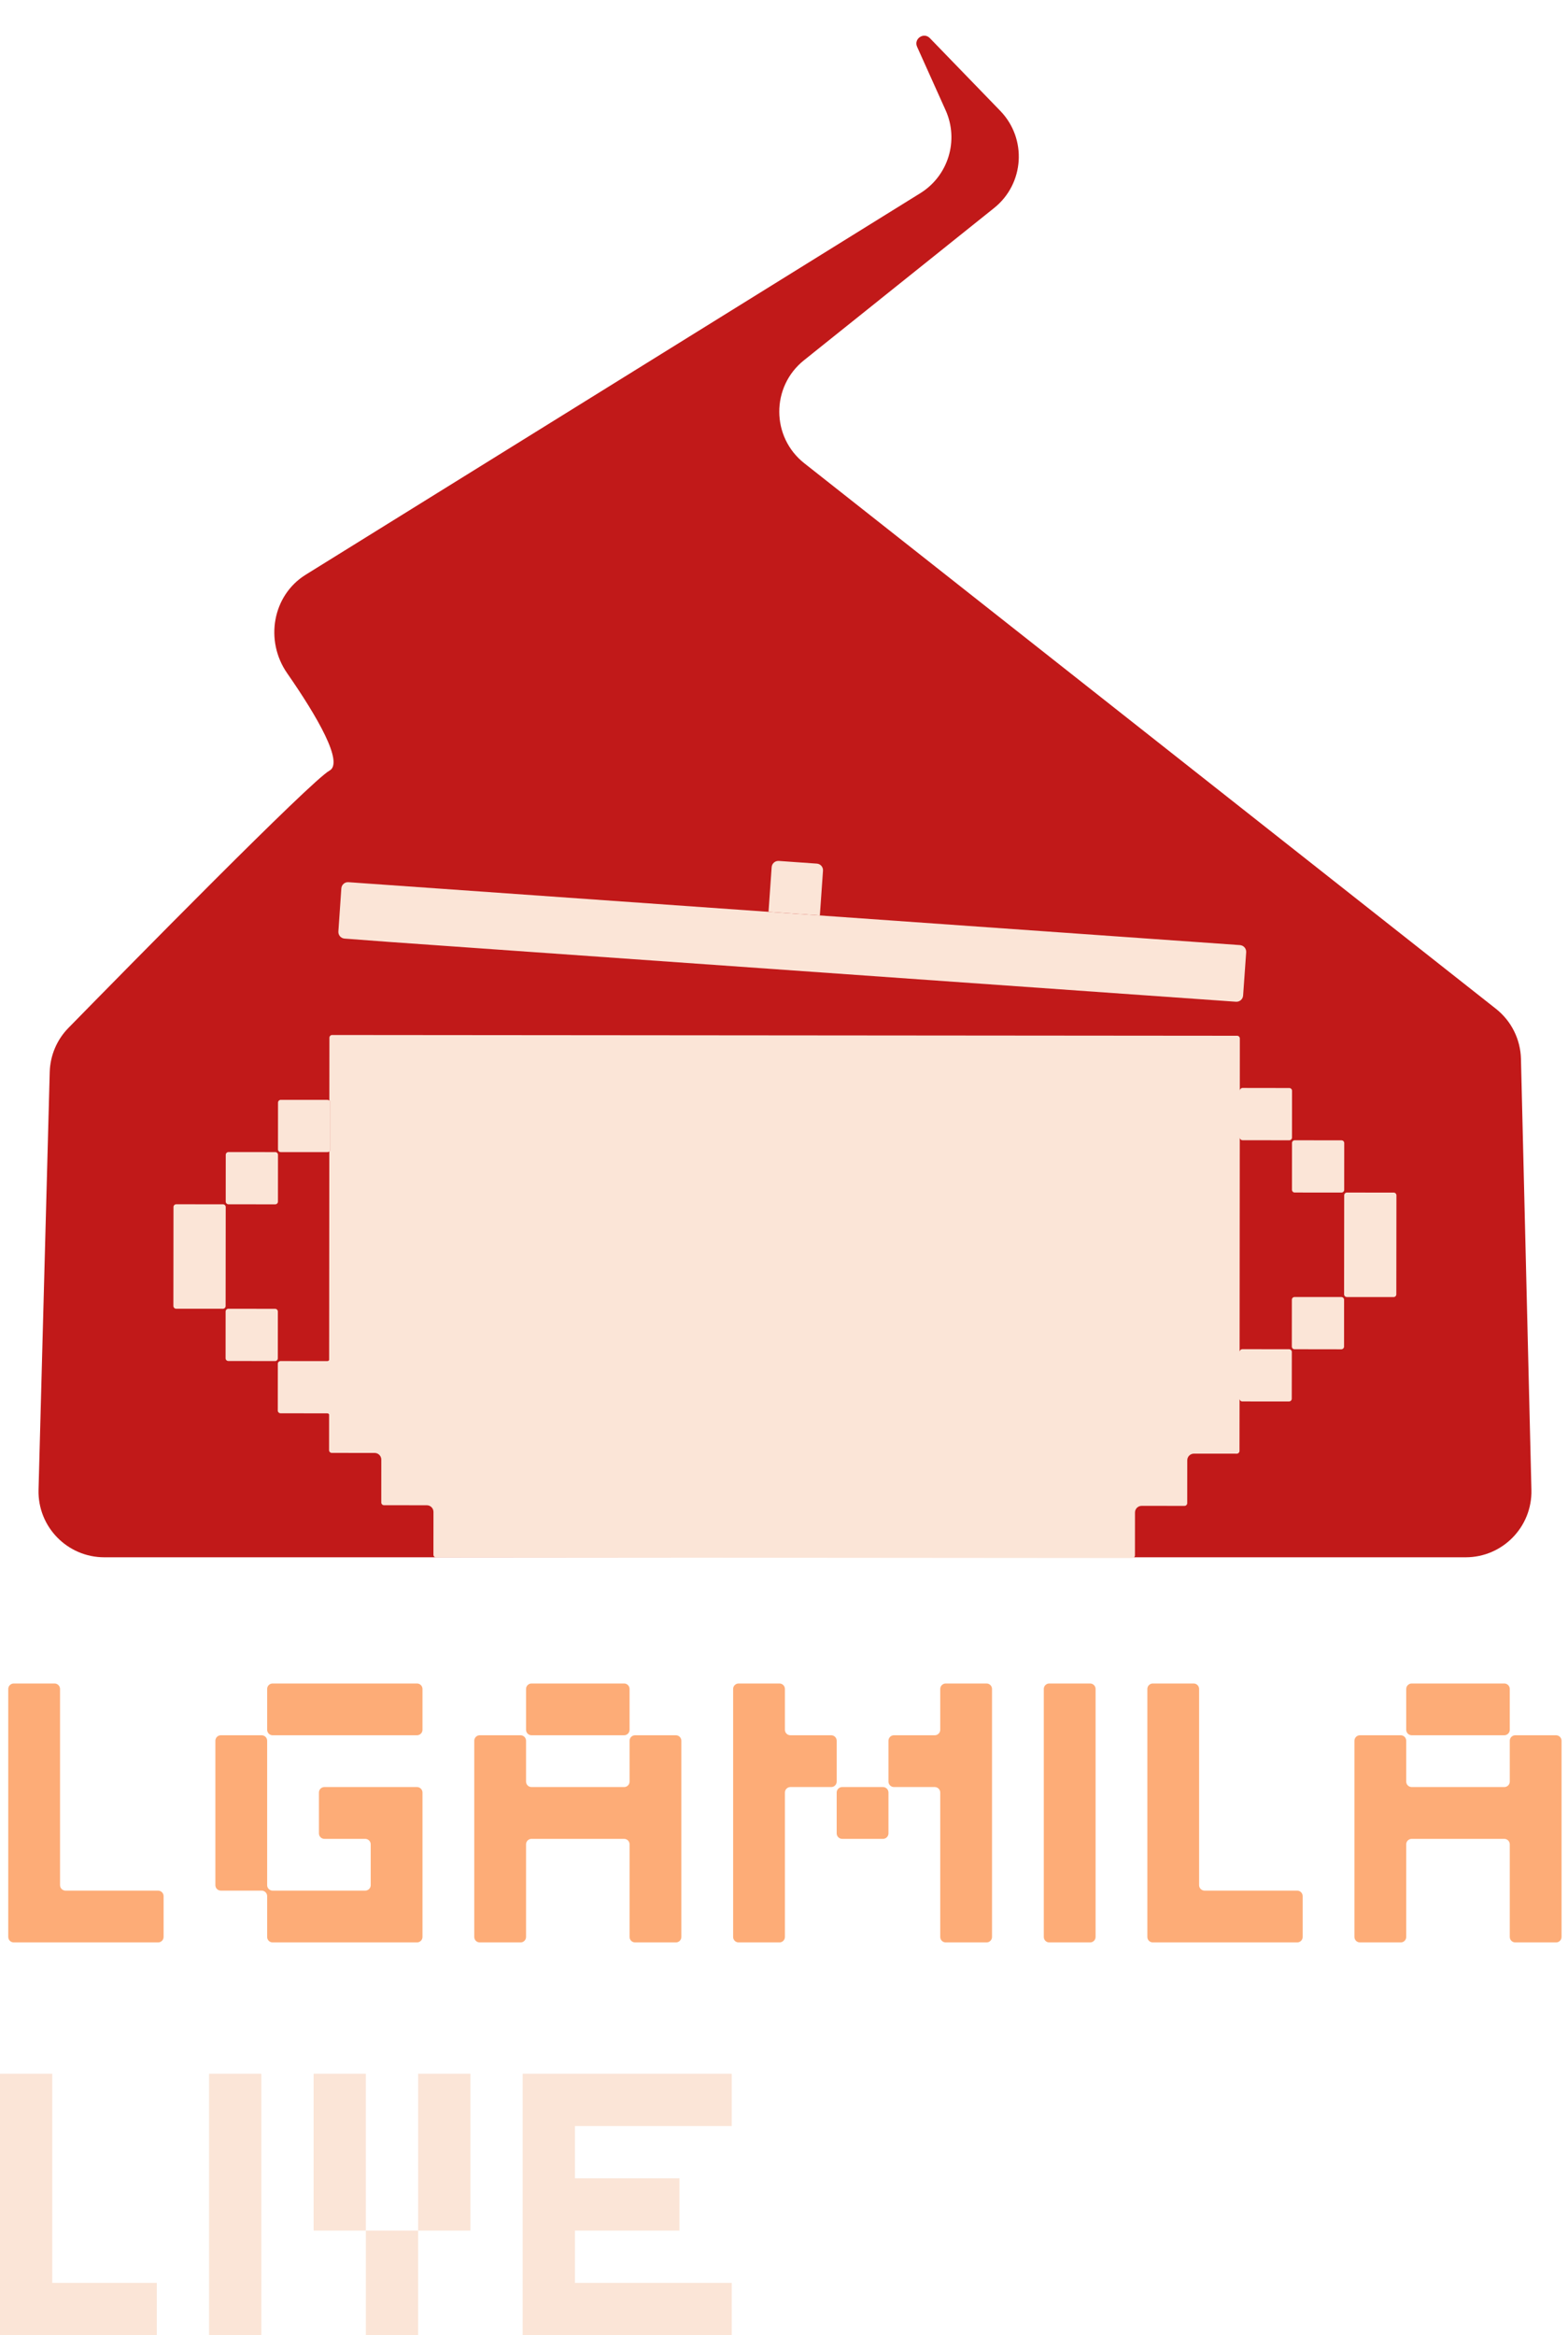 <svg width="45" height="67" viewBox="0 0 45 67" fill="none" xmlns="http://www.w3.org/2000/svg">
<g clip-path="url(#clip0_15_3)" filter="url(#filter0_g_15_3)">
<path d="M42.063 44.682H2.994C1.931 44.682 1.078 43.806 1.106 42.744L1.427 30.761C1.44 30.287 1.629 29.836 1.961 29.496C3.649 27.773 8.934 22.394 9.456 22.111C9.87 21.887 9.114 20.572 8.241 19.316C7.595 18.387 7.814 17.085 8.776 16.488L26.412 5.543C27.216 5.044 27.526 4.028 27.139 3.165L26.32 1.343C26.216 1.113 26.511 0.913 26.686 1.094L28.707 3.181C29.481 3.981 29.399 5.273 28.53 5.968L23.073 10.337C22.124 11.096 22.129 12.541 23.084 13.293L42.931 28.944C43.373 29.292 43.636 29.819 43.65 30.381L43.95 42.748C43.976 43.809 43.124 44.682 42.063 44.682Z" fill="#C11919"/>
<path fill-rule="evenodd" clip-rule="evenodd" d="M9.452 31.578C9.468 31.593 9.478 31.614 9.478 31.637L9.477 32.978C9.477 33.002 9.467 33.023 9.451 33.037L9.452 31.578Z" fill="#FBE5D7"/>
<path fill-rule="evenodd" clip-rule="evenodd" d="M9.452 31.578C9.468 31.593 9.478 31.614 9.478 31.637L9.477 32.978C9.477 33.002 9.467 33.023 9.451 33.037L9.452 31.578Z" fill="#FBE5D7"/>
<path fill-rule="evenodd" clip-rule="evenodd" d="M37.158 32.717C37.114 32.717 37.079 32.752 37.079 32.796L37.078 34.137C37.078 34.18 37.113 34.216 37.157 34.216L38.498 34.217C38.541 34.217 38.577 34.182 38.577 34.138L38.578 32.797C38.578 32.753 38.543 32.718 38.499 32.718L37.158 32.717ZM38.656 34.217C38.612 34.217 38.577 34.252 38.577 34.296L38.574 37.136C38.574 37.179 38.61 37.215 38.653 37.215L39.994 37.216C40.038 37.216 40.073 37.181 40.073 37.137L40.076 34.297C40.076 34.253 40.041 34.218 39.997 34.218L38.656 34.217Z" fill="#FBE5D7"/>
<path fill-rule="evenodd" clip-rule="evenodd" d="M37.075 37.292C37.075 37.249 37.11 37.214 37.154 37.214L38.495 37.215C38.539 37.215 38.574 37.25 38.574 37.294L38.573 38.635C38.573 38.678 38.537 38.714 38.494 38.714L37.153 38.712C37.109 38.712 37.074 38.677 37.074 38.633L37.075 37.292Z" fill="#FBE5D7"/>
<path d="M9.478 31.637C9.478 31.614 9.468 31.593 9.452 31.578L9.454 29.775C9.454 29.731 9.489 29.696 9.533 29.696L35.503 29.718C35.547 29.718 35.582 29.753 35.582 29.797L35.581 31.296C35.581 31.252 35.617 31.216 35.66 31.216L37.001 31.218C37.045 31.218 37.08 31.253 37.08 31.297L37.079 32.638C37.079 32.681 37.044 32.717 37 32.717L35.659 32.715C35.615 32.715 35.58 32.68 35.58 32.636L35.575 38.785C35.578 38.744 35.612 38.711 35.654 38.711L36.995 38.712C37.038 38.712 37.074 38.748 37.074 38.791L37.072 40.133C37.072 40.176 37.037 40.211 36.993 40.211L35.652 40.21C35.611 40.21 35.577 40.178 35.574 40.136L35.572 41.63C35.572 41.674 35.537 41.709 35.493 41.709L34.265 41.708C34.159 41.708 34.073 41.794 34.073 41.9L34.072 43.128C34.072 43.171 34.037 43.207 33.993 43.207L32.765 43.206C32.659 43.206 32.573 43.291 32.573 43.397L32.572 44.626C32.572 44.669 32.536 44.704 32.493 44.704L12.518 44.688C12.475 44.688 12.439 44.653 12.439 44.609L12.44 43.38C12.44 43.275 12.355 43.189 12.249 43.189L11.02 43.188C10.977 43.188 10.942 43.152 10.942 43.108L10.943 41.88C10.943 41.774 10.857 41.688 10.751 41.688L9.523 41.687C9.479 41.687 9.444 41.652 9.444 41.608L9.445 40.589C9.445 40.567 9.415 40.552 9.392 40.552L8.051 40.55C8.008 40.55 7.972 40.515 7.972 40.472L7.973 39.13C7.973 39.087 8.009 39.052 8.052 39.052L9.394 39.053C9.416 39.053 9.446 39.038 9.446 39.015L9.451 33.037C9.467 33.023 9.477 33.002 9.477 32.978L9.478 31.637ZM9.452 31.578L9.451 33.037C9.437 33.05 9.418 33.057 9.398 33.057L8.057 33.056C8.014 33.056 7.978 33.021 7.978 32.977L7.979 31.636C7.979 31.592 8.015 31.557 8.058 31.557L9.399 31.558C9.42 31.558 9.438 31.566 9.452 31.578ZM7.974 37.632C7.974 37.588 7.939 37.553 7.896 37.553L6.554 37.551C6.511 37.551 6.475 37.587 6.475 37.63L6.474 38.971C6.474 39.015 6.51 39.05 6.553 39.05L7.894 39.052C7.938 39.052 7.973 39.016 7.973 38.973L7.974 37.632ZM4.979 34.631L4.976 37.471C4.976 37.515 5.012 37.55 5.055 37.55L6.396 37.551C6.44 37.551 6.475 37.516 6.475 37.473L6.478 34.633C6.478 34.589 6.442 34.554 6.399 34.554L5.058 34.553C5.014 34.553 4.979 34.588 4.979 34.631ZM7.899 33.056C7.943 33.056 7.978 33.091 7.978 33.135L7.977 34.476C7.977 34.52 7.941 34.555 7.898 34.555L6.557 34.554C6.513 34.554 6.478 34.518 6.478 34.475L6.479 33.134C6.479 33.09 6.514 33.055 6.558 33.055L7.899 33.056Z" fill="#FBE5D7"/>
<path d="M10 25.312C9.895 25.304 9.803 25.384 9.796 25.49L9.711 26.726C9.704 26.831 9.783 26.922 9.888 26.93L11.181 27.027L35.471 28.742C35.577 28.749 35.669 28.67 35.676 28.564L35.764 27.322C35.771 27.216 35.692 27.125 35.586 27.117L10 25.312Z" fill="#FBE5D7"/>
<path d="M22.056 26.162L23.529 26.266L23.619 24.983C23.627 24.878 23.548 24.786 23.442 24.779L22.351 24.702C22.245 24.695 22.154 24.774 22.146 24.88L22.056 26.162Z" fill="#FBE5D7"/>
<path d="M40.515 49.788C40.428 49.788 40.357 49.718 40.357 49.631V48.46C40.357 48.373 40.428 48.303 40.515 48.303H43.171C43.258 48.303 43.329 48.373 43.329 48.46V49.631C43.329 49.718 43.258 49.788 43.171 49.788H40.515ZM40.357 55.575C40.357 55.662 40.287 55.732 40.2 55.732H39.029C38.942 55.732 38.871 55.662 38.871 55.575V49.946C38.871 49.859 38.942 49.788 39.029 49.788H40.2C40.287 49.788 40.357 49.859 40.357 49.946V51.117C40.357 51.204 40.428 51.274 40.515 51.274H43.171C43.258 51.274 43.329 51.204 43.329 51.117V49.946C43.329 49.859 43.4 49.788 43.487 49.788H44.657C44.744 49.788 44.815 49.859 44.815 49.946V55.575C44.815 55.662 44.744 55.732 44.657 55.732H43.487C43.4 55.732 43.329 55.662 43.329 55.575V52.918C43.329 52.831 43.258 52.761 43.171 52.761H40.515C40.428 52.761 40.357 52.831 40.357 52.918V55.575Z" fill="#FDAC77"/>
<path d="M37.228 54.246C37.315 54.246 37.385 54.317 37.385 54.404V55.575C37.385 55.662 37.315 55.732 37.228 55.732H33.085C32.998 55.732 32.928 55.662 32.928 55.575V48.46C32.928 48.373 32.998 48.303 33.085 48.303H34.256C34.343 48.303 34.413 48.373 34.413 48.46V54.089C34.413 54.176 34.484 54.246 34.571 54.246H37.228Z" fill="#FDAC77"/>
<path d="M31.442 55.575C31.442 55.662 31.371 55.732 31.284 55.732H30.113C30.026 55.732 29.956 55.662 29.956 55.575V48.46C29.956 48.373 30.026 48.303 30.113 48.303H31.284C31.371 48.303 31.442 48.373 31.442 48.46V55.575Z" fill="#FDAC77"/>
<path d="M22.526 55.575C22.526 55.662 22.456 55.732 22.369 55.732H21.198C21.111 55.732 21.04 55.662 21.04 55.575V48.46C21.04 48.373 21.111 48.303 21.198 48.303H22.369C22.456 48.303 22.526 48.373 22.526 48.46V49.631C22.526 49.718 22.597 49.788 22.684 49.788H23.855C23.942 49.788 24.012 49.859 24.012 49.946V51.117C24.012 51.204 23.942 51.274 23.855 51.274H22.684C22.597 51.274 22.526 51.345 22.526 51.432V55.575ZM28.47 55.575C28.47 55.662 28.399 55.732 28.312 55.732H27.142C27.055 55.732 26.984 55.662 26.984 55.575V51.432C26.984 51.345 26.913 51.274 26.826 51.274H25.656C25.569 51.274 25.498 51.204 25.498 51.117V49.946C25.498 49.859 25.569 49.788 25.656 49.788H26.826C26.913 49.788 26.984 49.718 26.984 49.631V48.46C26.984 48.373 27.055 48.303 27.142 48.303H28.312C28.399 48.303 28.47 48.373 28.47 48.46V55.575ZM24.17 52.761C24.083 52.761 24.012 52.69 24.012 52.603V51.432C24.012 51.345 24.083 51.274 24.17 51.274H25.34C25.428 51.274 25.498 51.345 25.498 51.432V52.603C25.498 52.69 25.428 52.761 25.34 52.761H24.17Z" fill="#FDAC77"/>
<path d="M15.254 49.788C15.167 49.788 15.097 49.718 15.097 49.631V48.46C15.097 48.373 15.167 48.303 15.254 48.303H17.911C17.998 48.303 18.068 48.373 18.068 48.46V49.631C18.068 49.718 17.998 49.788 17.911 49.788H15.254ZM15.097 55.575C15.097 55.662 15.026 55.732 14.939 55.732H13.768C13.681 55.732 13.611 55.662 13.611 55.575V49.946C13.611 49.859 13.681 49.788 13.768 49.788H14.939C15.026 49.788 15.097 49.859 15.097 49.946V51.117C15.097 51.204 15.167 51.274 15.254 51.274H17.911C17.998 51.274 18.068 51.204 18.068 51.117V49.946C18.068 49.859 18.139 49.788 18.226 49.788H19.397C19.484 49.788 19.554 49.859 19.554 49.946V55.575C19.554 55.662 19.484 55.732 19.397 55.732H18.226C18.139 55.732 18.068 55.662 18.068 55.575V52.918C18.068 52.831 17.998 52.761 17.911 52.761H15.254C15.167 52.761 15.097 52.831 15.097 52.918V55.575Z" fill="#FDAC77"/>
<path d="M7.824 49.788C7.737 49.788 7.667 49.718 7.667 49.631V48.46C7.667 48.373 7.737 48.303 7.824 48.303H11.967C12.054 48.303 12.125 48.373 12.125 48.46V49.631C12.125 49.718 12.054 49.788 11.967 49.788H7.824ZM7.824 55.732C7.737 55.732 7.667 55.662 7.667 55.575V54.404C7.667 54.317 7.596 54.246 7.509 54.246H6.339C6.251 54.246 6.181 54.176 6.181 54.089V49.946C6.181 49.859 6.251 49.788 6.339 49.788H7.509C7.596 49.788 7.667 49.859 7.667 49.946V54.089C7.667 54.176 7.737 54.246 7.824 54.246H10.481C10.568 54.246 10.639 54.176 10.639 54.089V52.918C10.639 52.831 10.568 52.761 10.481 52.761H9.31C9.223 52.761 9.153 52.69 9.153 52.603V51.432C9.153 51.345 9.223 51.274 9.31 51.274H11.967C12.054 51.274 12.125 51.345 12.125 51.432V55.575C12.125 55.662 12.054 55.732 11.967 55.732H7.824Z" fill="#FDAC77"/>
<path d="M4.537 54.246C4.624 54.246 4.695 54.317 4.695 54.404V55.575C4.695 55.662 4.624 55.732 4.537 55.732H0.395C0.308 55.732 0.237 55.662 0.237 55.575V48.46C0.237 48.373 0.308 48.303 0.395 48.303H1.565C1.652 48.303 1.723 48.373 1.723 48.46V54.089C1.723 54.176 1.794 54.246 1.881 54.246H4.537Z" fill="#FDAC77"/>
</g>
<path d="M4.5 65.5V67H0V59.5H1.5V65.5H4.5ZM7.5 67H6V59.5H7.5V67ZM10.5 64H9V59.5H10.5V64ZM12 64V59.5H13.5V64H12ZM12 67H10.5V64H12V67ZM21 65.5V67H15V59.5H21V61H16.5V62.5H19.5V64H16.5V65.5H21Z" fill="#FBE5D7"/>
<defs>
<filter id="filter0_g_15_3" x="-0.125" y="-0.125" width="45.23" height="56.25" filterUnits="userSpaceOnUse" color-interpolation-filters="sRGB">
<feFlood flood-opacity="0" result="BackgroundImageFix"/>
<feBlend mode="normal" in="SourceGraphic" in2="BackgroundImageFix" result="shape"/>
<feTurbulence type="fractalNoise" baseFrequency="1.25 1.25" numOctaves="3" seed="3411" />
<feDisplacementMap in="shape" scale="0.25" xChannelSelector="R" yChannelSelector="G" result="displacedImage" width="100%" height="100%" />
<feMerge result="effect1_texture_15_3">
<feMergeNode in="displacedImage"/>
</feMerge>
</filter>
<clipPath id="clip0_15_3">
<rect width="44.98" height="56" fill="white"/>
</clipPath>
</defs>
</svg>

